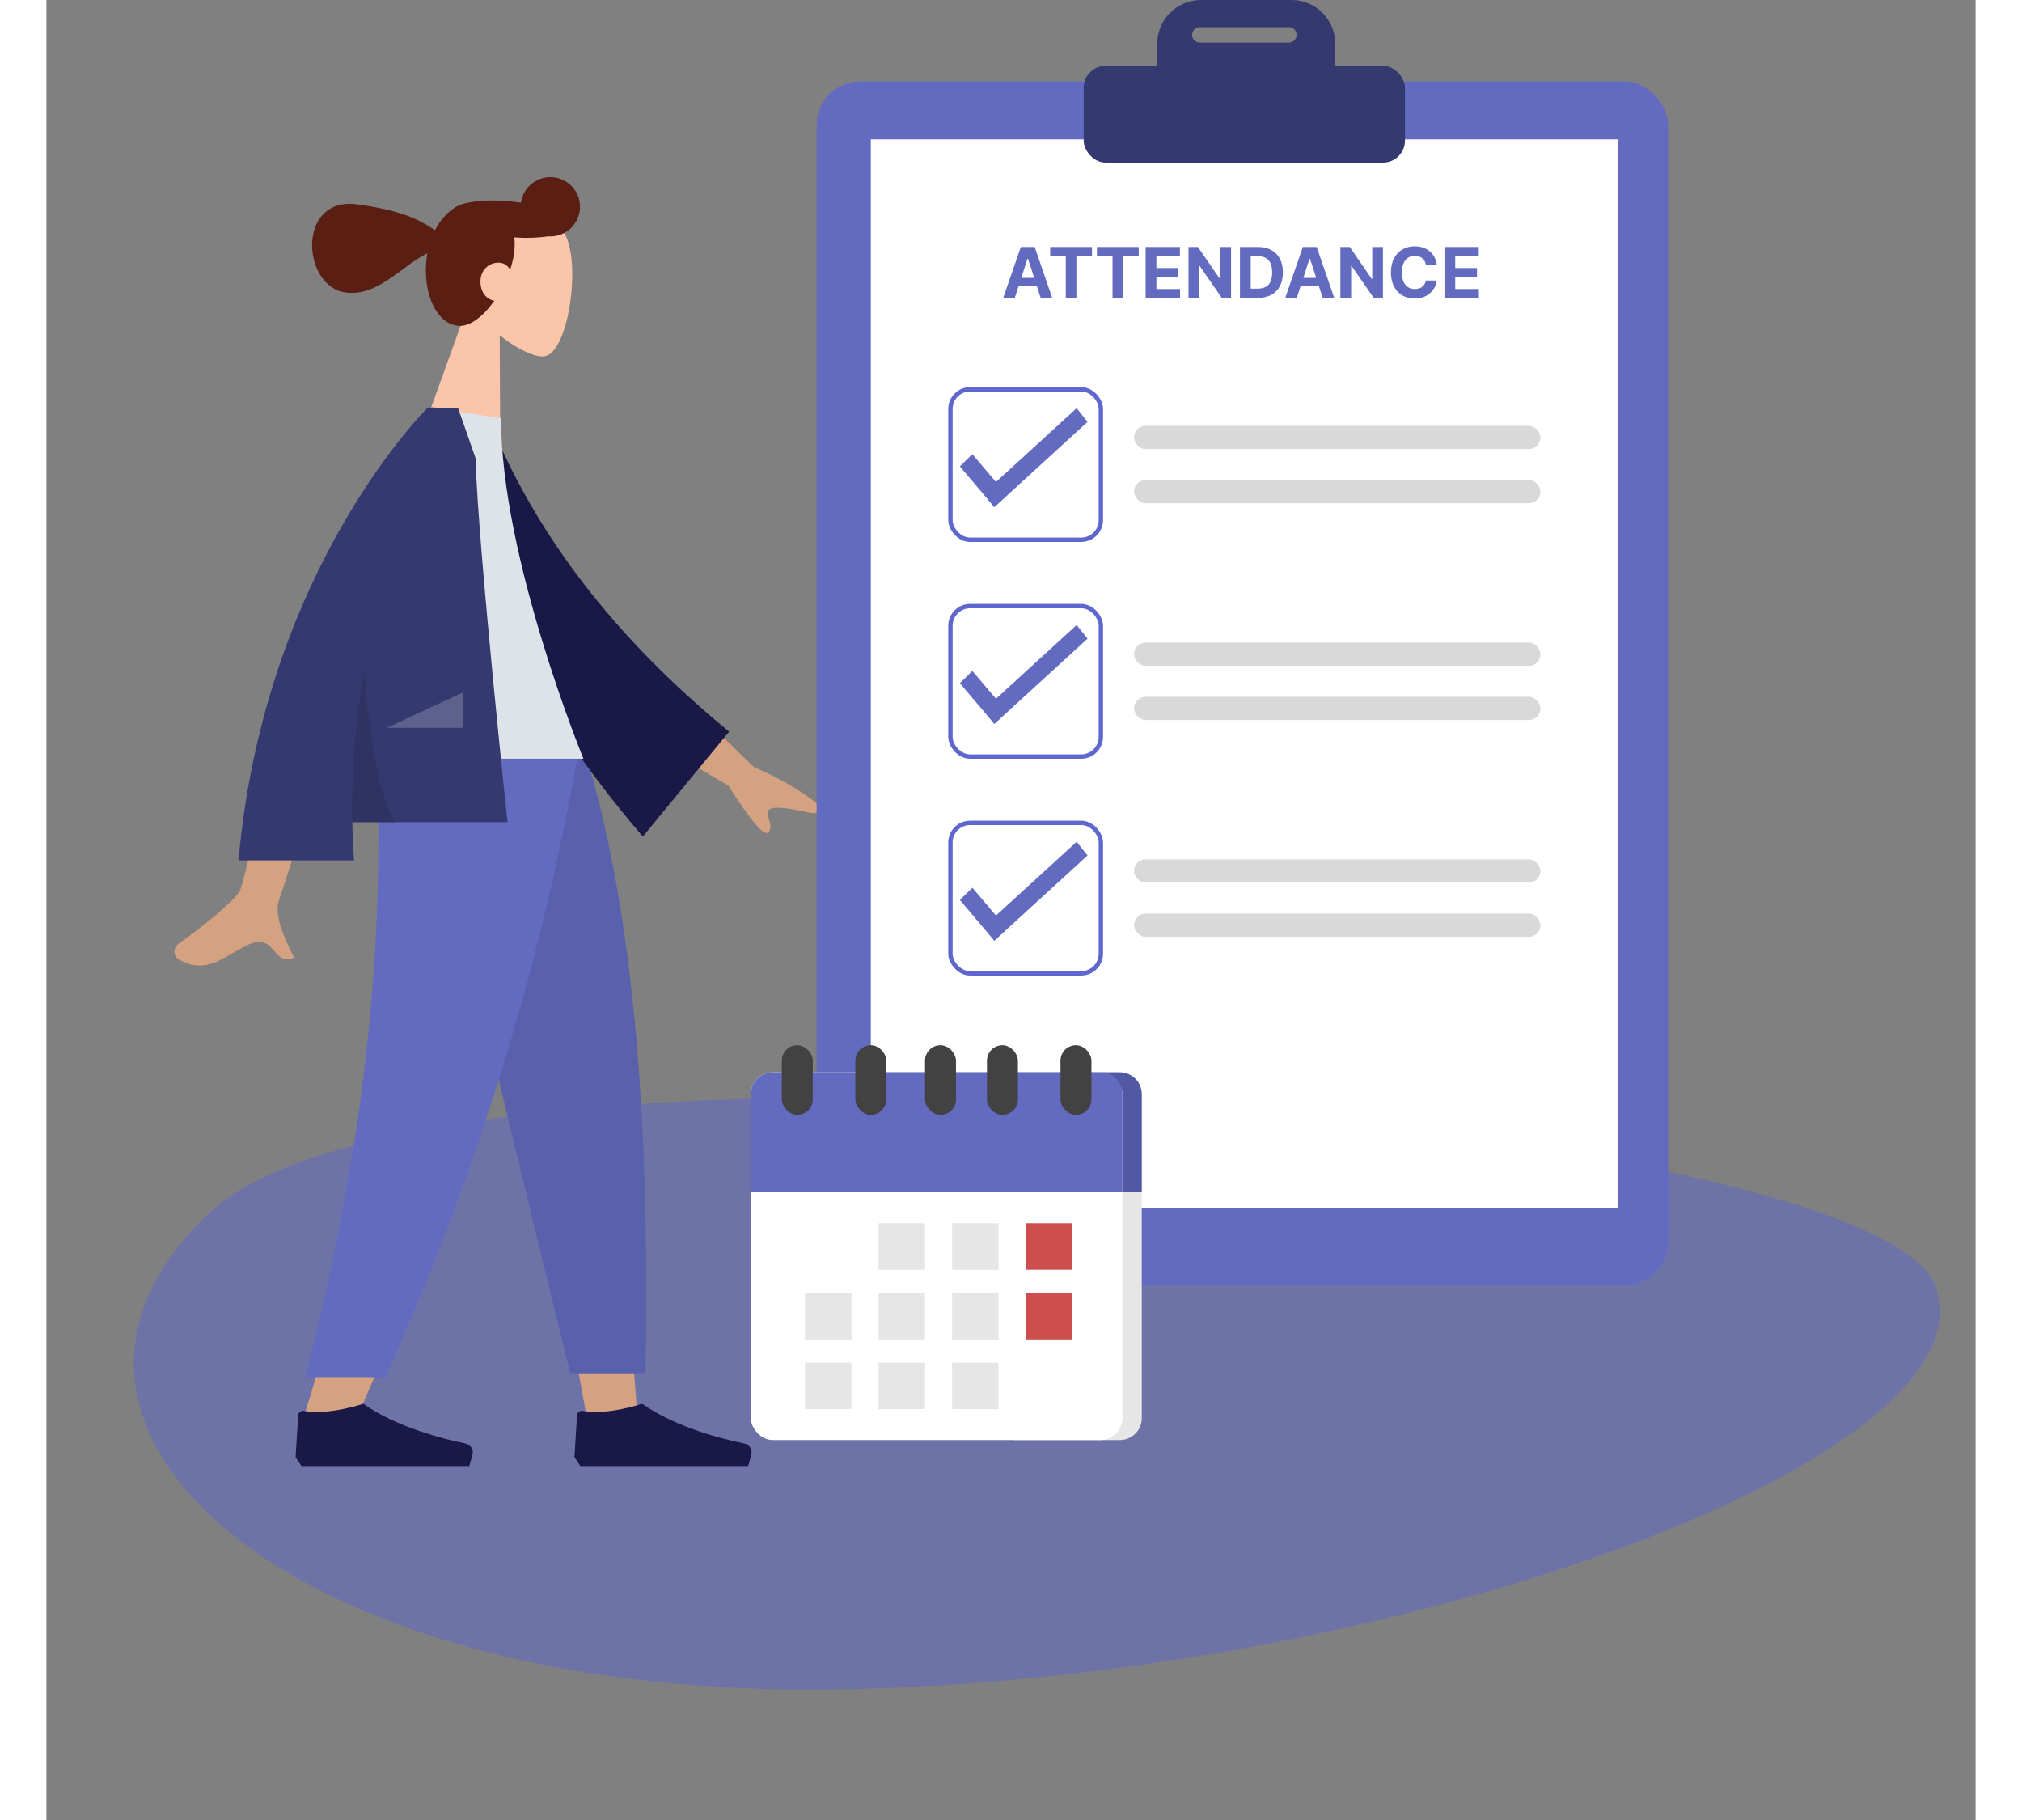 <svg width="100" height="90" viewBox="0 0 441 416" fill="none" xmlns="http://www.w3.org/2000/svg">
<rect x="0" y="0" width="441" height="416" fill="#808080" stroke="none"/>
<g opacity="0.6" clip-path="url(#clip0_710_88)">
<path fill-rule="evenodd" clip-rule="evenodd" d="M432.055 294.482C444.672 334.175 306.057 384.336 179.915 386.167C53.773 387.998 -14.639 325.038 37.729 276.811C90.096 228.584 419.438 254.788 432.055 294.482Z" fill="#636BC1"/>
</g>
<path fill-rule="evenodd" clip-rule="evenodd" d="M103.617 76.63C107.609 79.846 111.711 81.697 113.789 81.454C118.997 80.845 121.972 62.507 119.069 54.721C116.166 46.935 96.582 41.038 93.612 55.273C92.58 60.214 94.068 64.952 96.668 69.008L87.586 94.114L103.711 96.317L103.617 76.63Z" fill="#FBC5A9"/>
<path fill-rule="evenodd" clip-rule="evenodd" d="M121.917 48.177C121.428 51.764 118.214 54.31 114.647 54.015C112.536 54.363 109.871 54.467 106.958 54.266C107.094 55.357 107.083 56.575 106.898 57.928C106.735 59.122 106.431 60.37 106.012 61.623C105.488 60.794 104.717 60.194 103.867 60.078C101.49 59.753 99.569 61.482 99.286 63.557C98.926 66.191 100.187 68.304 102.387 68.76C99.864 72.323 96.704 74.835 93.941 74.457C88.693 73.74 85.919 66.217 86.949 58.676C86.985 58.411 87.026 58.149 87.072 57.889C85.129 58.865 83.265 60.237 81.387 61.62C77.398 64.557 73.348 67.539 68.353 66.856C58.36 65.491 57.142 44.8 71.103 46.708C80.599 48.005 85.08 50.027 88.826 52.623C89.925 50.495 91.392 48.779 93.052 47.668C93.463 47.316 94.061 47.007 94.814 46.748C95.277 46.571 95.748 46.44 96.226 46.358C98.775 45.798 102.377 45.649 106.323 46.049C107.06 46.123 107.782 46.214 108.483 46.32C108.999 42.622 112.412 40.037 116.115 40.543C119.826 41.05 122.424 44.468 121.917 48.177Z" fill="#5B1E13"/>
<path fill-rule="evenodd" clip-rule="evenodd" d="M86.798 173.083L111.637 258.646L123.32 322.888H135.047L123.341 173.083H86.798Z" fill="#D4A181"/>
<path fill-rule="evenodd" clip-rule="evenodd" d="M75.634 173.083C77.368 217.533 76.684 241.777 76.296 245.815C75.908 249.854 73.706 276.9 58.699 324.244H70.896C90.77 278.826 97.707 251.779 99.987 245.815C102.266 239.851 108.998 215.607 118.827 173.083H75.634Z" fill="#D4A181"/>
<path fill-rule="evenodd" clip-rule="evenodd" d="M86.264 173.083C92.726 202.526 103.901 249.523 119.79 314.076H136.941C138.208 247.819 132.819 204.211 123.486 173.083H86.264Z" fill="#5960AC"/>
<path fill-rule="evenodd" clip-rule="evenodd" d="M75.548 173.083C77.245 217.533 72.846 261.324 59.219 314.768H77.519C97.429 270.028 111.7 226.453 121.452 173.083H75.548Z" fill="#636BC1"/>
<path fill-rule="evenodd" clip-rule="evenodd" d="M56.961 333.056L57.556 323.46C57.596 322.82 58.221 322.381 58.852 322.494C64.69 323.541 72.439 320.855 72.439 320.855C80.171 326.33 91.14 328.997 95.79 329.937C96.97 330.175 97.722 331.368 97.394 332.525L96.666 335.09H72.439H58.307L56.961 333.056Z" fill="#191847"/>
<path fill-rule="evenodd" clip-rule="evenodd" d="M120.703 333.056L121.298 323.46C121.338 322.82 121.963 322.381 122.594 322.494C128.432 323.541 136.181 320.855 136.181 320.855C143.913 326.33 154.882 328.997 159.532 329.937C160.712 330.175 161.464 331.368 161.135 332.525L160.408 335.09H136.181H122.049L120.703 333.056Z" fill="#191847"/>
<path fill-rule="evenodd" clip-rule="evenodd" d="M161.737 175.352L141.796 155.892L135.172 167.356L155.909 179.585C161.108 187.778 164.162 191.318 165.07 190.205C165.835 189.267 165.484 188.238 165.161 187.291C164.909 186.553 164.674 185.864 164.997 185.306C165.734 184.03 169.897 184.761 173.818 185.623C177.74 186.485 176.832 184.558 175.999 183.553C172.293 180.561 167.539 177.827 161.737 175.352ZM44.196 203.624C46.259 199.438 53.284 158.637 53.284 158.637L67.995 158.695C67.995 158.695 54.37 202.691 53.284 205.383C51.874 208.88 54.27 213.96 55.895 217.406C56.146 217.939 56.379 218.432 56.576 218.875C54.322 219.884 53.239 218.665 52.097 217.379C50.808 215.926 49.443 214.389 46.231 215.884C44.99 216.462 43.815 217.145 42.668 217.812C38.705 220.116 35.064 222.233 30.111 219.176C29.326 218.691 28.466 216.867 30.545 215.441C35.724 211.888 43.188 205.671 44.196 203.624Z" fill="#D4A181"/>
<path fill-rule="evenodd" clip-rule="evenodd" d="M95.089 96.891L101.177 95.847C111.656 122.034 129.953 145.829 156.067 167.231L136.334 191.212C110.223 160.738 94.129 129.298 95.089 96.891Z" fill="#191847"/>
<path fill-rule="evenodd" clip-rule="evenodd" d="M68.554 173.41H122.758C122.758 173.41 103.921 127.596 103.921 95.573L87.571 93.136C74.721 113.809 71.092 139.262 68.554 173.41Z" fill="#DDE3E9"/>
<path fill-rule="evenodd" clip-rule="evenodd" d="M43.916 196.647C49.844 129.75 87.212 93.136 87.212 93.136L87.225 93.148C87.227 93.144 87.229 93.14 87.231 93.136H88.298C90.214 93.203 94.134 93.374 94.134 93.374L98.085 104.668C98.712 125.323 105.406 187.92 105.406 187.92H69.927C69.987 190.79 70.121 193.7 70.336 196.647H43.916Z" fill="#34396F"/>
<path fill-rule="evenodd" clip-rule="evenodd" d="M69.933 188.197C69.65 175.699 70.758 163.963 72.607 153.343C73.574 165.945 75.596 181.109 79.817 188.197H69.933Z" fill="black" fill-opacity="0.1"/>
<path fill-rule="evenodd" clip-rule="evenodd" d="M77.784 166.369L95.304 158.221V166.369H77.784Z" fill="white" fill-opacity="0.2"/>
<rect x="176.071" y="18.581" width="194.651" height="275.179" rx="10" fill="#636BC1"/>
<rect x="188.458" y="31.854" width="170.762" height="244.211" fill="white"/>
<rect x="237.12" y="15.042" width="73.436" height="22.12" rx="5" fill="#34396F"/>
<path fill-rule="evenodd" clip-rule="evenodd" d="M263.931 0C258.408 0 253.931 4.477 253.931 10V15.927H294.631V10C294.631 4.477 290.153 0 284.631 0H263.931ZM263.664 6.194C262.686 6.194 261.894 6.986 261.894 7.963C261.894 8.941 262.686 9.733 263.664 9.733H284.013C284.991 9.733 285.783 8.941 285.783 7.963C285.783 6.986 284.991 6.194 284.013 6.194H263.664Z" fill="#34396F"/>
<rect x="206.653" y="88.982" width="34.391" height="34.393" rx="4.5" stroke="#5F67CF"/>
<line y1="-2" x2="12.204" y2="-2" transform="matrix(0.647 0.763 -0.716 0.698 208.807 106.602)" stroke="#636BC1" stroke-width="4"/>
<line y1="-2" x2="28.86" y2="-2" transform="matrix(0.738 -0.675 0.622 0.783 216.698 115.911)" stroke="#636BC1" stroke-width="4"/>
<rect x="248.622" y="97.33" width="92.901" height="5.309" rx="2.654" fill="#D9D9D9"/>
<rect x="248.622" y="109.718" width="92.901" height="5.309" rx="2.654" fill="#D9D9D9"/>
<rect x="206.653" y="138.532" width="34.391" height="34.393" rx="4.5" stroke="#5F67CF"/>
<line y1="-2" x2="12.204" y2="-2" transform="matrix(0.647 0.763 -0.716 0.698 208.807 156.152)" stroke="#636BC1" stroke-width="4"/>
<line y1="-2" x2="28.86" y2="-2" transform="matrix(0.738 -0.675 0.622 0.783 216.698 165.462)" stroke="#636BC1" stroke-width="4"/>
<rect x="248.622" y="146.88" width="92.901" height="5.309" rx="2.654" fill="#D9D9D9"/>
<rect x="248.622" y="159.268" width="92.901" height="5.309" rx="2.654" fill="#D9D9D9"/>
<rect x="206.653" y="188.082" width="34.391" height="34.393" rx="4.5" stroke="#5F67CF"/>
<line y1="-2" x2="12.204" y2="-2" transform="matrix(0.647 0.763 -0.716 0.698 208.807 205.702)" stroke="#636BC1" stroke-width="4"/>
<line y1="-2" x2="28.86" y2="-2" transform="matrix(0.738 -0.675 0.622 0.783 216.698 215.011)" stroke="#636BC1" stroke-width="4"/>
<rect x="248.622" y="196.43" width="92.901" height="5.309" rx="2.654" fill="#D9D9D9"/>
<rect x="248.622" y="208.818" width="92.901" height="5.309" rx="2.654" fill="#D9D9D9"/>
<path d="M221.361 68.089H218.725L222.742 56.453H225.912L229.924 68.089H227.287L224.372 59.112H224.281L221.361 68.089ZM221.196 63.516H227.424V65.436H221.196V63.516ZM229.459 58.481V56.453H239.016V58.481H235.453V68.089H233.022V58.481H229.459ZM240.147 58.481V56.453H249.703V58.481H246.141V68.089H243.709V58.481H240.147ZM251.277 68.089V56.453H259.118V58.481H253.737V61.254H258.715V63.282H253.737V66.061H259.141V68.089H251.277ZM270.807 56.453V68.089H268.682L263.62 60.766H263.534V68.089H261.074V56.453H263.233L268.256 63.771H268.358V56.453H270.807ZM276.965 68.089H272.84V56.453H276.999C278.169 56.453 279.177 56.686 280.022 57.152C280.866 57.614 281.516 58.279 281.97 59.146C282.429 60.014 282.658 61.051 282.658 62.26C282.658 63.472 282.429 64.514 281.97 65.385C281.516 66.256 280.862 66.925 280.01 67.391C279.162 67.856 278.147 68.089 276.965 68.089ZM275.3 65.981H276.862C277.59 65.981 278.201 65.853 278.698 65.595C279.198 65.334 279.573 64.93 279.823 64.385C280.076 63.836 280.203 63.127 280.203 62.26C280.203 61.4 280.076 60.697 279.823 60.152C279.573 59.606 279.2 59.205 278.703 58.947C278.207 58.69 277.595 58.561 276.868 58.561H275.3V65.981ZM285.83 68.089H283.193L287.21 56.453H290.381L294.392 68.089H291.756L288.841 59.112H288.75L285.83 68.089ZM285.665 63.516H291.892V65.436H285.665V63.516ZM305.526 56.453V68.089H303.401L298.338 60.766H298.253V68.089H295.793V56.453H297.952L302.975 63.771H303.077V56.453H305.526ZM317.826 60.527H315.337C315.291 60.205 315.199 59.919 315.058 59.669C314.918 59.415 314.738 59.199 314.519 59.021C314.299 58.843 314.045 58.707 313.757 58.612C313.473 58.517 313.165 58.47 312.831 58.47C312.229 58.47 311.704 58.62 311.257 58.919C310.81 59.214 310.464 59.646 310.218 60.214C309.971 60.779 309.848 61.464 309.848 62.271C309.848 63.101 309.971 63.798 310.218 64.362C310.468 64.927 310.816 65.353 311.263 65.641C311.71 65.928 312.227 66.072 312.814 66.072C313.144 66.072 313.449 66.029 313.729 65.942C314.013 65.855 314.265 65.728 314.485 65.561C314.704 65.391 314.886 65.184 315.03 64.942C315.178 64.699 315.28 64.423 315.337 64.112L317.826 64.123C317.761 64.657 317.6 65.173 317.343 65.669C317.089 66.161 316.746 66.603 316.314 66.993C315.886 67.379 315.375 67.686 314.78 67.913C314.189 68.137 313.521 68.248 312.774 68.248C311.737 68.248 310.808 68.014 309.99 67.544C309.176 67.074 308.532 66.394 308.058 65.504C307.589 64.614 307.354 63.536 307.354 62.271C307.354 61.002 307.593 59.923 308.07 59.032C308.547 58.142 309.195 57.464 310.013 56.998C310.831 56.529 311.752 56.294 312.774 56.294C313.449 56.294 314.074 56.389 314.649 56.578C315.229 56.767 315.742 57.044 316.189 57.407C316.636 57.767 317 58.209 317.28 58.731C317.564 59.254 317.746 59.853 317.826 60.527ZM319.59 68.089V56.453H327.431V58.481H322.05V61.254H327.027V63.282H322.05V66.061H327.453V68.089H319.59Z" fill="#636BC1"/>
<path d="M221.194 245.095H245.392C248.153 245.095 250.392 247.334 250.392 250.095V324.153C250.392 326.915 248.153 329.153 245.392 329.153H221.194V245.095Z" fill="#E6E6E6"/>
<path d="M165.453 250.095C165.453 247.334 167.692 245.095 170.453 245.095H245.392C248.153 245.095 250.392 247.334 250.392 250.095V272.525H165.453V250.095Z" fill="#5158A4"/>
<rect x="161.029" y="245.095" width="84.939" height="84.058" rx="5" fill="white"/>
<path d="M161.029 250.095C161.029 247.334 163.268 245.095 166.029 245.095H240.968C243.729 245.095 245.968 247.334 245.968 250.095V272.525H161.029V250.095Z" fill="#636BC1"/>
<rect x="168.107" y="238.902" width="7.078" height="15.927" rx="3.539" fill="#424242"/>
<rect x="184.918" y="238.902" width="7.078" height="15.927" rx="3.539" fill="#424242"/>
<rect x="200.844" y="238.902" width="7.078" height="15.927" rx="3.539" fill="#424242"/>
<rect x="215" y="238.902" width="7.078" height="15.927" rx="3.539" fill="#424242"/>
<rect x="231.811" y="238.902" width="7.078" height="15.927" rx="3.539" fill="#424242"/>
<rect x="190.227" y="279.603" width="10.617" height="10.618" fill="#E6E6E6"/>
<rect x="173.416" y="295.53" width="10.617" height="10.618" fill="#E6E6E6"/>
<rect x="173.416" y="311.457" width="10.617" height="10.618" fill="#E6E6E6"/>
<rect x="190.227" y="295.53" width="10.617" height="10.618" fill="#E6E6E6"/>
<rect x="190.227" y="311.457" width="10.617" height="10.618" fill="#E6E6E6"/>
<rect x="207.038" y="279.603" width="10.617" height="10.618" fill="#E6E6E6"/>
<rect x="207.038" y="295.53" width="10.617" height="10.618" fill="#E6E6E6"/>
<rect x="223.848" y="295.53" width="10.617" height="10.618" fill="#CE4E4E"/>
<rect x="223.848" y="279.603" width="10.617" height="10.618" fill="#CE4E4E"/>
<rect x="207.038" y="311.457" width="10.617" height="10.618" fill="#E6E6E6"/>
<defs>
<clipPath id="clip0_710_88">
<rect width="409.727" height="147.655" fill="white" transform="matrix(0.987 -0.163 0.163 0.987 12.682 270.321)"/>
</clipPath>
</defs>
</svg>

